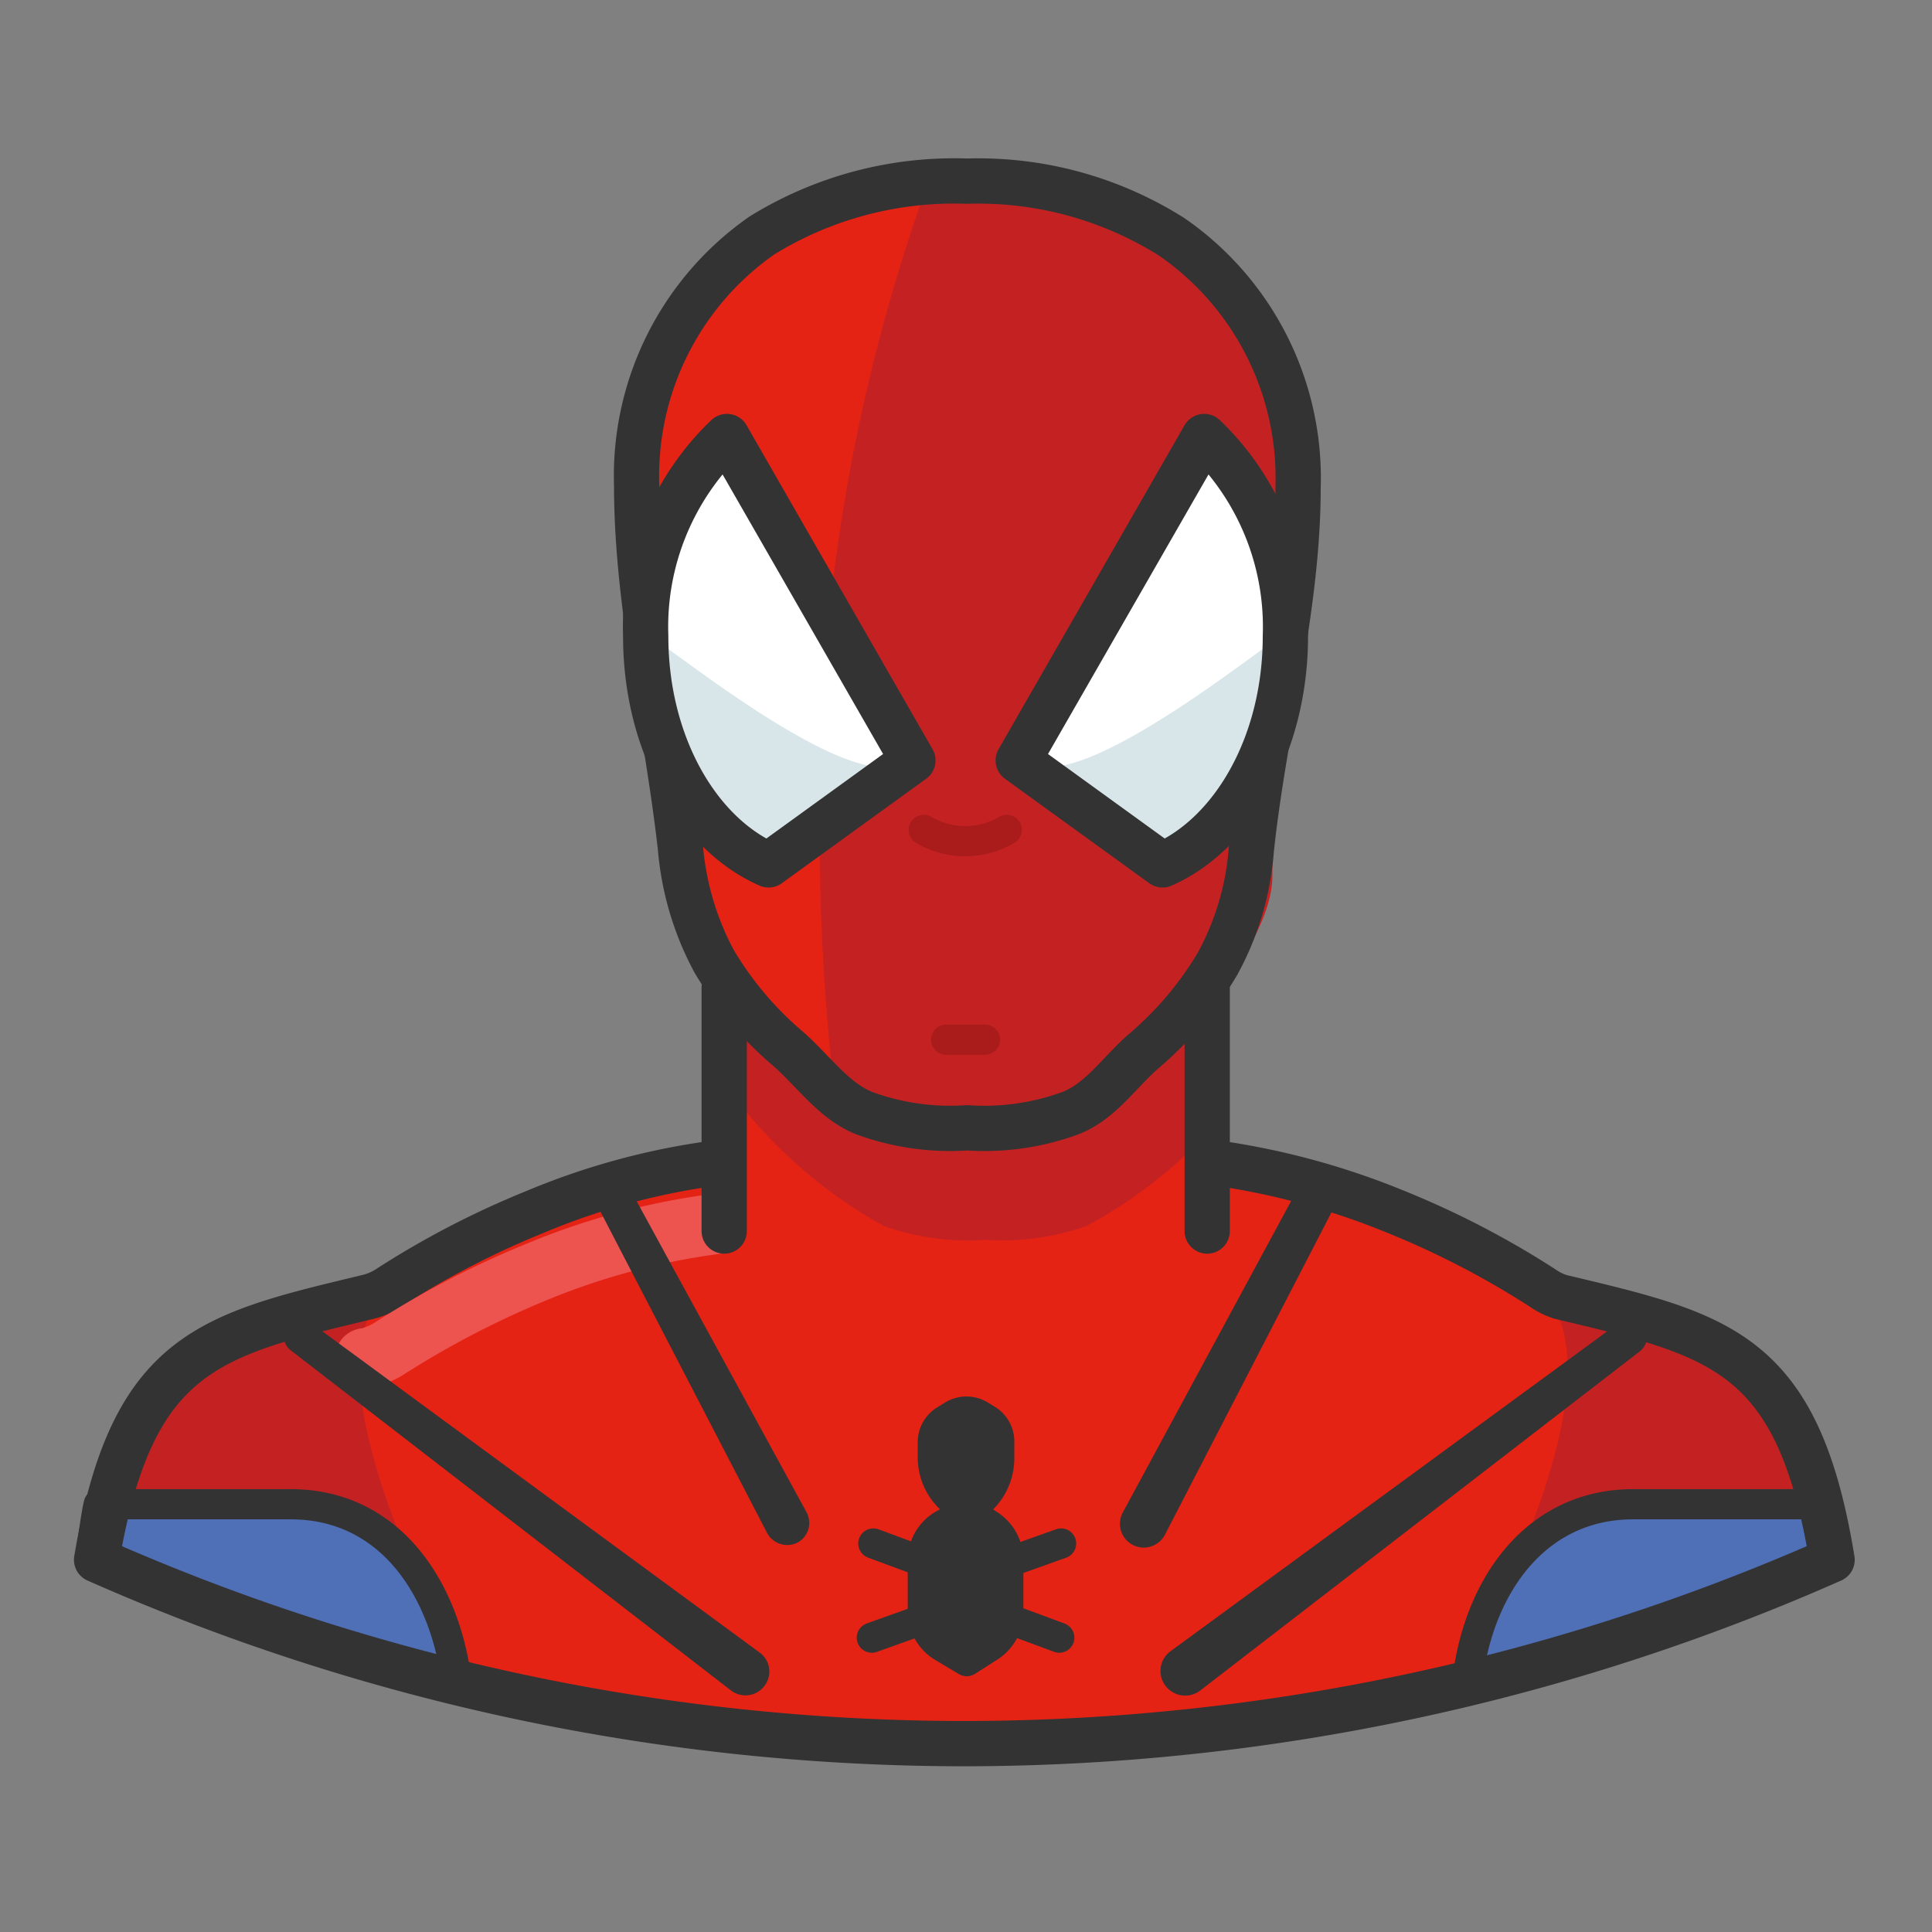 <svg xmlns="http://www.w3.org/2000/svg" width="64" height="64" viewBox="0 0 64 64" id="spiderman">
  <rect x="0" y="0" width="64" height="64" fill="#808080" stroke="none"/>
  <path fill="#e52315" d="M51.09,42.66a29.08,29.08,0,0,0-4.86-2.52,24.8,24.8,0,0,0-9.58-1.86H27.33a24.82,24.82,0,0,0-9.59,1.86,29.08,29.08,0,0,0-4.86,2.52,2.17,2.17,0,0,1-.68.3c-5.24,1.26-7.83,1.79-9,8.71a71,71,0,0,0,28.64,6.09h.21a71.15,71.15,0,0,0,28.64-6.09c-1.13-6.92-3.72-7.45-9-8.71A2.25,2.25,0,0,1,51.09,42.66Z"></path>
  <path fill="#c42222" d="M50.1 52s3.46-7.11.86-9.31L55.41 44a7 7 0 0 1 4.65 5.2V50S51.47 48.3 50.1 52zM13.75 52s-3.47-7.11-.87-9.31L8.44 44a7 7 0 0 0-4.66 5.2V50S12.37 48.3 13.75 52z"></path>
  <path fill="#333" d="M33,50.07,32.9,50a2.39,2.39,0,0,0,.7-1.69v-.5a1.35,1.35,0,0,0-.6-1.18l-.26-.16a1.36,1.36,0,0,0-1.45,0l-.26.16a1.36,1.36,0,0,0-.63,1.15v.5A2.38,2.38,0,0,0,31.14,50h0a1.86,1.86,0,0,0-1.07,1.64v1.69A1.87,1.87,0,0,0,31,55l.77.46a.59.59,0,0,0,.26.07.55.55,0,0,0,.25-.07L33,55a1.86,1.86,0,0,0,.9-1.59V51.71A1.89,1.89,0,0,0,33,50.07Z"></path>
  <polyline fill="none" stroke="#333" stroke-linecap="round" stroke-linejoin="round" points="28.93 51.13 31.98 52.26 35.15 51.13"></polyline>
  <polyline fill="none" stroke="#333" stroke-linecap="round" stroke-linejoin="round" points="35.09 54.25 32.04 53.12 28.88 54.25"></polyline>
  <path fill="#4f6fb7" d="M54.1,49.83h6.36c.1.43.19.89.27,1.4a81.7,81.7,0,0,1-12.12,4.42C49,52.48,50.91,49.83,54.1,49.83Z"></path>
  <path fill="none" stroke="#333" stroke-linecap="round" stroke-linejoin="round" d="M54.1,49.83h6.36c.1.43.19,1.14.27,1.65a55.86,55.86,0,0,1-12.12,4.17C49,52.48,50.91,49.83,54.1,49.83Z"></path>
  <path fill="#4f6fb7" d="M9.63,49.83H3.27c-.1.43-.18.89-.27,1.4a81.7,81.7,0,0,0,12.12,4.42C14.69,52.48,12.83,49.83,9.63,49.83Z"></path>
  <path fill="none" stroke="#333" stroke-linecap="round" stroke-linejoin="round" d="M9.63,49.83H3.27c-.1.43-.18,1.14-.27,1.65a56.4,56.4,0,0,0,12.12,4.17C14.69,52.48,12.83,49.83,9.63,49.83Z"></path>
  <path fill="none" stroke="#333" stroke-linecap="round" stroke-linejoin="round" stroke-width="1.5" d="M51.09,42.66a29.08,29.08,0,0,0-4.86-2.52,24.8,24.8,0,0,0-9.58-1.86H27.33a26.87,26.87,0,0,0-3.8.27,23.36,23.36,0,0,0-5.79,1.59,29.08,29.08,0,0,0-4.86,2.52,2.17,2.17,0,0,1-.68.3c-5.24,1.26-7.83,1.79-9,8.71a71,71,0,0,0,28.64,6.09h.21a71.15,71.15,0,0,0,28.64-6.09c-1.13-6.92-3.72-7.45-9-8.71A2.25,2.25,0,0,1,51.09,42.66Z"></path>
  <path fill="#ed534f" d="M12.2,46a1,1,0,0,1-1.1-.9A1,1,0,0,1,12,44a1.73,1.73,0,0,0,.37-.16,30.46,30.46,0,0,1,5-2.61,24.07,24.07,0,0,1,6-1.65,25.93,25.93,0,0,1,3.94-.29,1,1,0,1,1,0,2,23.51,23.51,0,0,0-3.65.27,22.71,22.71,0,0,0-5.55,1.51,29.92,29.92,0,0,0-4.7,2.44,3.29,3.29,0,0,1-1,.43Z"></path>
  <path fill="none" stroke="#333" stroke-miterlimit="10" stroke-width="1.5" d="M28,30.21a1,1,0,0,1,.75-1A13.8,13.8,0,0,1,32,28.67a13.89,13.89,0,0,1,3.26.54,1,1,0,0,1,.75,1v1.51a1,1,0,0,1-1,1h-.6a.41.41,0,0,1-.41-.37.61.61,0,0,0-.58-.63H30.56a.61.61,0,0,0-.58.63.41.41,0,0,1-.4.37H29a1,1,0,0,1-1-1Z"></path>
  <rect width="16" height="13.72" x="23.99" y="30.81" fill="#e52315"></rect>
  <path fill="#c42222" d="M24,30.81V35.9a16,16,0,0,0,5.27,4.71,8.3,8.3,0,0,0,3.39.46A8.26,8.26,0,0,0,36,40.61a15.74,15.74,0,0,0,4-3.07V30.81Z"></path>
  <line x1="23.99" x2="23.99" y1="32.72" y2="40.78" fill="none" stroke="#333" stroke-linecap="round" stroke-linejoin="round" stroke-width="1.5"></line>
  <line x1="39.99" x2="39.99" y1="32.72" y2="40.78" fill="none" stroke="#333" stroke-linecap="round" stroke-linejoin="round" stroke-width="1.5"></line>
  <path fill="#e52315" d="M32.07,37.07a8.3,8.3,0,0,1-3.39-.46c-3.34-1.76-6.61-5.63-6.61-7.94v-2c-.35-2.67-.83-4.78-1-7.59v-3c0-5,3.06-10.07,11-10.07s11,5.1,11,10.07v3A14.83,14.83,0,0,1,42.73,23c-.23,1.61-.23,1.61-.66,3.66v2c0,2.32-3.27,6.19-6.61,7.94A8.3,8.3,0,0,1,32.07,37.07Z"></path>
  <path fill="#c42222" d="M43.15,19.42v-3c0-5-3.06-10.07-11-10.07a9.93,9.93,0,0,0-1.54.07,60.42,60.42,0,0,0-3.46,20.86,77.44,77.44,0,0,0,.5,9c.35.23.72.46,1.1.66a8.3,8.3,0,0,0,3.39.46,8.3,8.3,0,0,0,3.39-.46c3.35-1.74,6.62-5.62,6.62-7.93V27C42.4,25.08,43.07,21.13,43.15,19.42Z"></path>
  <path fill="none" stroke="#333" stroke-linejoin="round" stroke-width="1.5" d="M38.82,7.85A12,12,0,0,0,32.07,6H32a12.12,12.12,0,0,0-6.76,1.8,9.71,9.71,0,0,0-4.15,8.28c0,4,1,8,1.45,12a9.63,9.63,0,0,0,1.12,3.77,11.47,11.47,0,0,0,2.42,2.87c.85.73,1.56,1.8,2.62,2.18a8.26,8.26,0,0,0,3.34.46,8.28,8.28,0,0,0,3.35-.46c1.06-.38,1.67-1.37,2.52-2.1a11.47,11.47,0,0,0,2.42-2.87,9.31,9.31,0,0,0,1.12-3.77c.42-4,1.55-8,1.55-12A9.71,9.71,0,0,0,38.82,7.85Z"></path>
  <line x1="31.34" x2="32.63" y1="34.44" y2="34.44" fill="none" stroke="#aa1b1b" stroke-linecap="round" stroke-linejoin="round"></line>
  <path fill="none" stroke="#aa1b1b" stroke-linecap="round" stroke-linejoin="round" d="M30.6,27.49a2.71,2.71,0,0,0,2.75,0"></path>
  <path fill="#fff" d="M38.51,28.65l-4.78-3.46,6.16-10.73a8.72,8.72,0,0,1,2.69,6.62C42.58,24.63,40.86,27.62,38.51,28.65Z"></path>
  <path fill="#d8e6ea" d="M38.51,28.65l-4.78-3.46h.32c1.61,1.4,8.48-4.38,8.48-4.15A7.49,7.49,0,0,1,38.51,28.65Z"></path>
  <path fill="none" stroke="#333" stroke-linecap="round" stroke-linejoin="round" stroke-width="1.5" d="M38.51,28.65l-4.78-3.46,6.16-10.73a8.72,8.72,0,0,1,2.69,6.62C42.58,24.63,40.86,27.62,38.51,28.65Z"></path>
  <g>
    <path fill="#fff" d="M25.46,28.65l4.78-3.46L24.08,14.46a8.72,8.72,0,0,0-2.69,6.62C21.39,24.63,23.11,27.62,25.46,28.65Z"></path>
    <path fill="#d8e6ea" d="M25.46,28.65l4.78-3.46h-.32c-1.61,1.4-8.48-4.38-8.48-4.15A7.49,7.49,0,0,0,25.46,28.65Z"></path>
    <path fill="none" stroke="#333" stroke-linecap="round" stroke-linejoin="round" stroke-width="1.5" d="M25.46,28.65l4.78-3.46L24.08,14.46a8.72,8.72,0,0,0-2.69,6.62C21.39,24.63,23.11,27.62,25.46,28.65Z"></path>
  </g>
  <path fill="#333" d="M20.87 39.39L26.72 50.1a.74.74 0 0 1-.3 1 .76.76 0 0 1-1-.3h0L19.82 40a.6.6 0 0 1 .29-.8.59.59 0 0 1 .77.24zM44.19 40l-5.6 10.84a.79.79 0 0 1-1.06.34h0a.79.79 0 0 1-.34-1.07h0L43 39.36a.65.65 0 0 1 .91-.2.66.66 0 0 1 .25.82zM10.31 43.83L25.16 54.74a.78.78 0 0 1 .17 1.1.79.79 0 0 1-1.1.17h0L9.63 44.73a.56.56 0 0 1-.11-.79h0A.58.58 0 0 1 10.31 43.83zM54.34 44.75L39.76 56a.82.82 0 0 1-1.14-.14h0a.81.81 0 0 1 .14-1.15h0l14.88-10.9a.58.58 0 0 1 .82.16A.6.6 0 0 1 54.34 44.75z"></path>
</svg>
